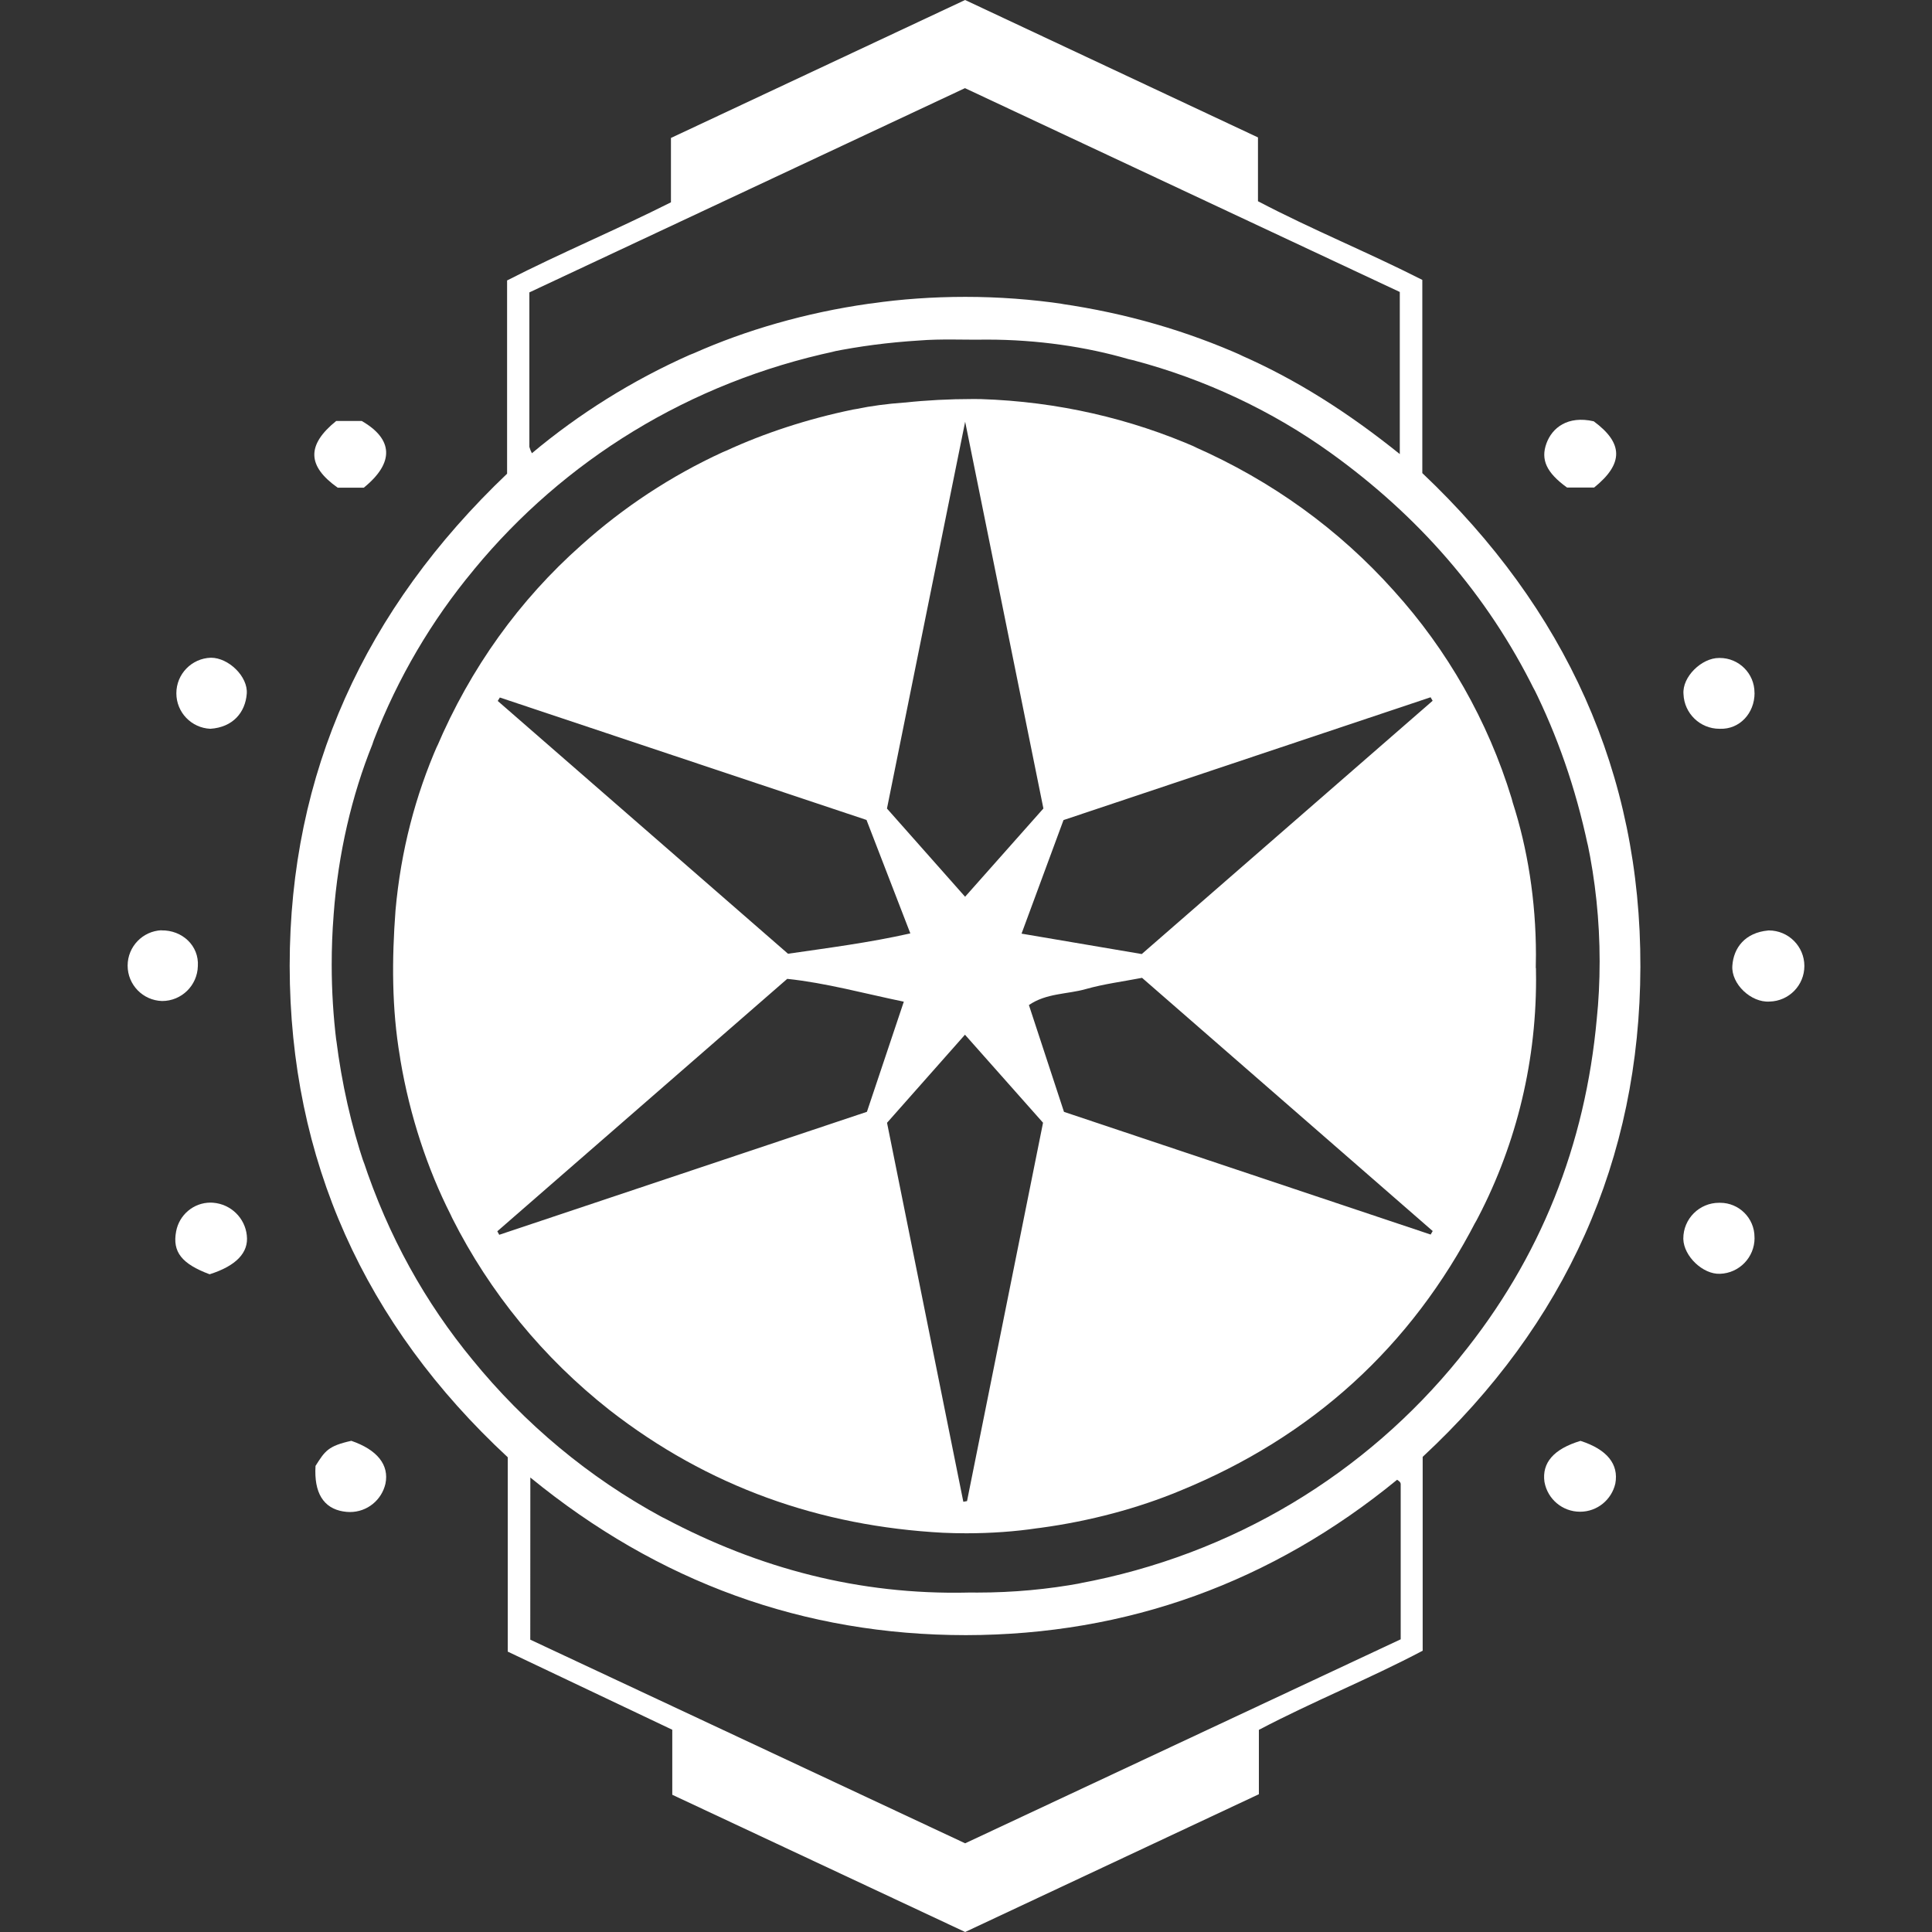 <!-- Generated by IcoMoon.io -->
<svg version="1.1" xmlns="http://www.w3.org/2000/svg" width="32" height="32" viewBox="0 0 32 32">
<rect x="0" y="0" width="32" height="32" fill="#333333" stroke="none"/>
<title>meditations</title>
<path fill="#ffffff" d="M15.986 32l-4.851-2.273v-1.077l-2.725-1.294v-3.219c-2.37-2.199-3.609-4.927-3.612-8.139 0-3.199 1.246-5.909 3.601-8.152v-3.201c0.889-0.455 1.806-0.837 2.714-1.294v-1.066l4.872-2.285 4.851 2.276v1.057c0.889 0.467 1.819 0.844 2.722 1.303v3.2c2.37 2.245 3.62 4.967 3.612 8.18-0.008 3.197-1.241 5.917-3.606 8.114v3.211c-0.884 0.467-1.817 0.839-2.713 1.311v1.066zM16.029 26.377c0.047 0.001 0.102 0.001 0.158 0.001 0.592 0 1.171-0.054 1.732-0.158l-0.058 0.009c2.571-0.474 4.765-1.828 6.308-3.731l0.015-0.020c1.333-1.637 2.074-3.517 2.264-5.607 0.030-0.284 0.047-0.613 0.047-0.947 0-0.679-0.071-1.342-0.206-1.981l0.011 0.062c-0.206-0.969-0.509-1.825-0.907-2.626l0.029 0.064c-0.791-1.603-1.937-2.902-3.378-3.939-0.955-0.687-2.074-1.222-3.28-1.539l-0.070-0.016c-0.703-0.205-1.511-0.324-2.346-0.324-0.005 0-0.011 0-0.016 0h0.001c-0.37 0.006-0.741-0.015-1.111 0.015-0.513 0.032-0.987 0.095-1.45 0.188l0.067-0.011c-2.431 0.517-4.5 1.813-5.984 3.611l-0.014 0.018c-0.686 0.824-1.252 1.78-1.652 2.819l-0.023 0.069c-0.337 0.836-0.566 1.805-0.64 2.817l-0.002 0.032c-0.019 0.238-0.030 0.515-0.030 0.795 0 0.434 0.027 0.863 0.079 1.283l-0.005-0.050c0.094 0.75 0.25 1.426 0.466 2.075l-0.022-0.076c0.419 1.27 1.035 2.369 1.822 3.322l-0.014-0.017c0.874 1.074 1.936 1.958 3.141 2.611l0.055 0.027c1.554 0.823 3.209 1.265 5.016 1.225zM8.783 27.158l7.203 3.373 7.214-3.379c0-0.875 0-1.726 0-2.576-0.002-0.013-0.008-0.024-0.016-0.033l0 0c-0.013-0.012-0.027-0.023-0.042-0.033l-0.001-0.001c-2.074 1.699-4.47 2.571-7.143 2.574-2.685 0-5.094-0.876-7.214-2.611zM8.811 7.506c0.773-0.648 1.656-1.203 2.61-1.627l0.071-0.028c0.858-0.382 1.855-0.672 2.897-0.82l0.060-0.007c0.463-0.068 0.996-0.107 1.539-0.107 0.556 0 1.102 0.041 1.637 0.12l-0.061-0.007c1.103 0.16 2.098 0.454 3.027 0.868l-0.072-0.029c0.957 0.416 1.824 0.975 2.666 1.652v-2.685l-7.202-3.376-7.215 3.383c0 0.881 0 1.72 0 2.559 0.011 0.040 0.025 0.074 0.043 0.107l-0.001-0.002z"></path>
<path fill="#ffffff" d="M2.673 15.41c0.345-0.007 0.626 0.255 0.604 0.592-0.008 0.321-0.27 0.578-0.592 0.578-0 0-0 0-0 0v0c-0.317-0.009-0.571-0.268-0.571-0.586 0-0.315 0.249-0.572 0.56-0.586l0.001-0z"></path>
<path fill="#ffffff" d="M29.286 15.411c0.003-0 0.007-0 0.011-0 0.325 0 0.589 0.264 0.589 0.589 0 0.321-0.257 0.582-0.577 0.589h-0.001c-0.304 0.020-0.635-0.29-0.615-0.592s0.215-0.55 0.592-0.585z"></path>
<path fill="#ffffff" d="M29.061 20.506c0 0 0 0 0 0 0 0.32-0.254 0.581-0.571 0.592l-0.001 0c-0.281 0.013-0.601-0.29-0.608-0.577-0-0.002-0-0.004-0-0.007 0-0.327 0.265-0.592 0.592-0.592 0.004 0 0.008 0 0.012 0h-0.001c0.002-0 0.004-0 0.007-0 0.314 0 0.569 0.255 0.569 0.569 0 0.005-0 0.010-0 0.016l0-0.001z"></path>
<path fill="#ffffff" d="M3.484 12.071c-0.314-0.014-0.563-0.272-0.563-0.588 0-0.32 0.255-0.58 0.573-0.589l0.001-0c0.29 0 0.615 0.312 0.592 0.597-0.024 0.307-0.227 0.555-0.603 0.58z"></path>
<path fill="#ffffff" d="M29.061 11.479c0 0.335-0.248 0.603-0.572 0.592-0.003 0-0.006 0-0.009 0-0.322 0-0.584-0.255-0.596-0.574l-0-0.001c-0.024-0.284 0.301-0.601 0.592-0.598 0.003-0 0.006-0 0.009-0 0.317 0 0.575 0.257 0.575 0.575 0 0.002 0 0.005-0 0.007v-0z"></path>
<path fill="#ffffff" d="M3.472 21.106c-0.461-0.172-0.619-0.37-0.555-0.709 0.050-0.273 0.287-0.478 0.571-0.478 0.015 0 0.030 0.001 0.044 0.002l-0.002-0c0.293 0.023 0.527 0.251 0.558 0.54l0 0.003c0.033 0.281-0.175 0.503-0.616 0.642z"></path>
<path fill="#ffffff" d="M5.817 23.864c0.433 0.148 0.632 0.401 0.567 0.712-0.063 0.27-0.302 0.468-0.588 0.468-0.038 0-0.076-0.004-0.112-0.010l0.004 0.001c-0.332-0.054-0.489-0.311-0.462-0.755 0.156-0.246 0.207-0.33 0.591-0.415z"></path>
<path fill="#ffffff" d="M6.025 8.078h-0.431c-0.507-0.358-0.518-0.707-0.026-1.105h0.424c0.52 0.3 0.545 0.69 0.033 1.105z"></path>
<path fill="#ffffff" d="M26.18 23.866c0.439 0.141 0.634 0.387 0.575 0.706-0.062 0.269-0.3 0.467-0.584 0.467-0.294 0-0.538-0.211-0.589-0.49l-0.001-0.004c-0.044-0.317 0.153-0.546 0.598-0.68z"></path>
<path fill="#ffffff" d="M26.397 6.978c0.491 0.361 0.498 0.701 0.007 1.097h-0.449c-0.341-0.246-0.439-0.462-0.341-0.731 0.093-0.257 0.351-0.465 0.783-0.366z"></path>
<path fill="#ffffff" d="M25.44 16.033c0.001 0.056 0.002 0.122 0.002 0.188 0 1.463-0.367 2.841-1.014 4.045l0.022-0.046c-1.078 2.090-2.721 3.578-4.905 4.472-0.687 0.286-1.487 0.503-2.32 0.615l-0.050 0.006c-0.351 0.053-0.756 0.083-1.168 0.083-0.133 0-0.264-0.003-0.396-0.009l0.019 0.001c-2.052-0.108-3.904-0.764-5.533-2.032-1.098-0.865-1.985-1.946-2.608-3.183l-0.025-0.054c-0.383-0.756-0.675-1.633-0.831-2.556l-0.008-0.055c-0.138-0.805-0.135-1.623-0.074-2.431 0.089-0.992 0.331-1.905 0.701-2.748l-0.022 0.056c0.564-1.328 1.379-2.451 2.395-3.353l0.009-0.008c0.688-0.618 1.478-1.141 2.339-1.536l0.058-0.024c0.619-0.286 1.342-0.525 2.095-0.68l0.065-0.011c0.228-0.048 0.503-0.085 0.783-0.105l0.021-0.001c0.338-0.037 0.729-0.058 1.125-0.058 0.043 0 0.086 0 0.128 0.001l-0.006-0c1.282 0.041 2.488 0.325 3.587 0.807l-0.062-0.024c1.309 0.574 2.417 1.385 3.315 2.387l0.008 0.009c0.878 0.971 1.553 2.144 1.948 3.438l0.017 0.064c0.244 0.755 0.385 1.623 0.385 2.524 0 0.077-0.001 0.155-0.003 0.231l0-0.011zM15.078 15.46c-0.247-0.641-0.485-1.255-0.726-1.879l-6.073-2.028-0.035 0.057 4.808 4.187c0.667-0.097 1.342-0.183 2.026-0.337zM18.911 15.802l4.818-4.195-0.034-0.058-6.080 2.034c-0.239 0.646-0.464 1.253-0.695 1.881zM8.237 20.394l0.032 0.058 6.090-2.037c0.207-0.617 0.404-1.204 0.611-1.824-0.658-0.136-1.29-0.311-1.931-0.378zM17.282 13.391l-1.296-6.406c-0.444 2.185-0.866 4.286-1.295 6.407l1.294 1.461zM15.956 24.874l0.061-0.011c0.418-2.078 0.836-4.157 1.259-6.267-0.417-0.47-0.846-0.955-1.293-1.458l-1.291 1.459c0.428 2.12 0.846 4.199 1.264 6.278zM17.623 18.416l6.073 2.032c0.011-0.019 0.023-0.038 0.034-0.058l-4.814-4.194c-0.315 0.061-0.632 0.101-0.935 0.187s-0.651 0.065-0.939 0.264z"></path>
</svg>
